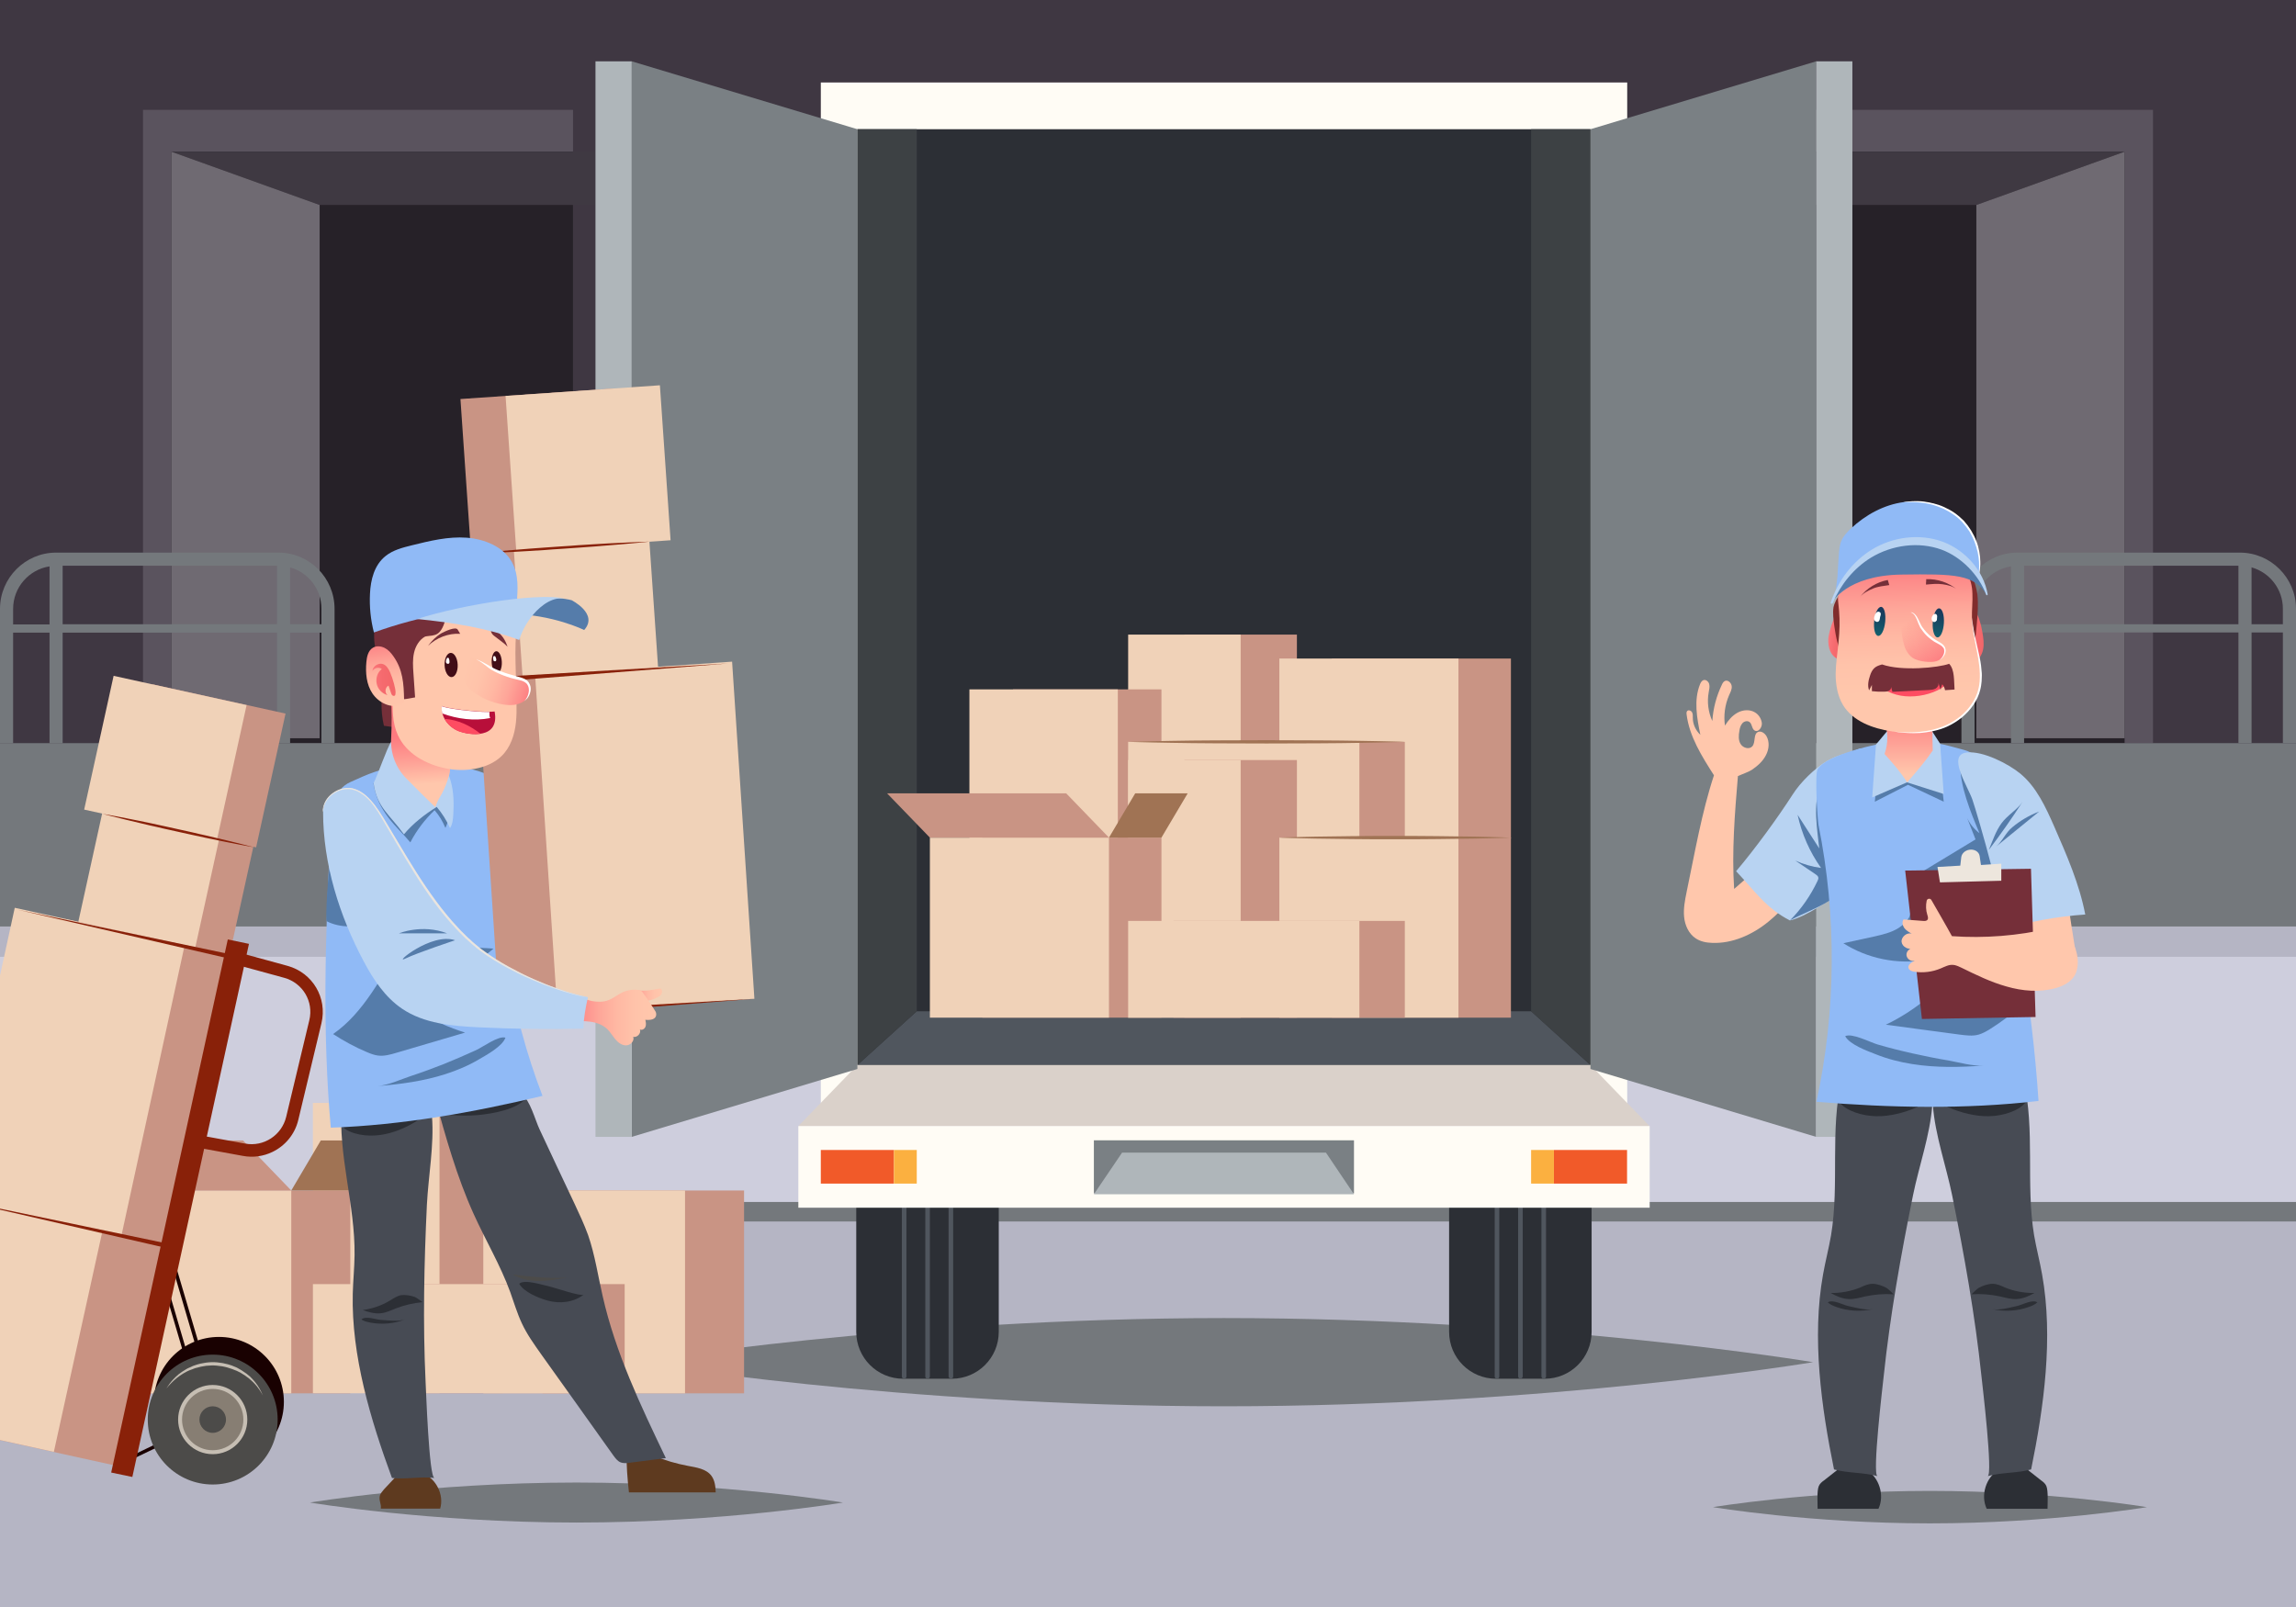 <?xml version="1.0" encoding="utf-8"?>
<!-- Generator: Adobe Illustrator 19.0.0, SVG Export Plug-In . SVG Version: 6.00 Build 0)  -->
<svg version="1.1" id="Layer_1" xmlns="http://www.w3.org/2000/svg" xmlns:xlink="http://www.w3.org/1999/xlink" x="0px" y="0px"
	 width="1400px" height="980px" viewBox="0 0 1400 980" style="enable-background:new 0 0 1400 980;" xml:space="preserve">
<style type="text/css">
	.st0{clip-path:url(#XMLID_397_);}
	.st1{fill:#3F3742;}
	.st2{fill:#5A535E;}
	.st3{fill:#262128;}
	.st4{fill:#3F3942;}
	.st5{fill:#6F6A72;}
	.st6{fill:#74787C;}
	.st7{fill:#B5B5C4;}
	.st8{fill:#CECEDD;}
	.st9{fill:#FFFCF5;}
	.st10{fill:#2C2F35;}
	.st11{fill:#50565E;}
	.st12{fill:#3D4144;}
	.st13{fill:#DAD1CA;}
	.st14{fill:#F15A29;}
	.st15{fill:#FBB040;}
	.st16{fill:#7A8084;}
	.st17{fill:#AFB6BA;}
	.st18{fill:#C99484;}
	.st19{fill:#F0D2B8;}
	.st20{fill:#A07354;}
	.st21{fill:#5E3A1F;}
	.st22{fill:#474B54;}
	.st23{fill:#C6BEB3;}
	.st24{fill:#998B81;}
	.st25{fill:#90BAF6;}
	.st26{fill:#557CAA;}
	.st27{fill:#4C4B49;}
	.st28{fill:#892109;}
	.st29{fill:url(#XMLID_401_);}
	.st30{fill:url(#XMLID_425_);}
	.st31{fill:#B8D3F2;}
	.st32{fill:#EAE5DF;}
	.st33{fill:#752F39;}
	.st34{fill:url(#XMLID_428_);}
	.st35{fill:#FFC7AC;}
	.st36{fill:url(#XMLID_439_);}
	.st37{fill:#420D17;}
	.st38{fill:url(#XMLID_443_);}
	.st39{fill:url(#XMLID_444_);}
	.st40{fill:#FFFFFF;}
	.st41{fill:#B80F3A;}
	.st42{fill:#FE4C62;}
	.st43{fill:#190101;}
	.st44{fill:#877E73;}
	.st45{fill:#EDE6DD;}
	.st46{fill:url(#XMLID_445_);}
	.st47{fill:url(#XMLID_447_);}
	.st48{fill:url(#XMLID_448_);}
	.st49{fill:#802C2C;}
	.st50{fill:url(#XMLID_449_);}
	.st51{fill:url(#XMLID_450_);}
	.st52{fill:url(#XMLID_452_);}
	.st53{fill:url(#XMLID_453_);}
</style>
<g id="XMLID_393_">
	<defs>
		<rect id="XMLID_392_" width="1400" height="980"/>
	</defs>
	<clipPath id="XMLID_397_">
		<use xlink:href="#XMLID_392_"  style="overflow:visible;"/>
	</clipPath>
	<g id="XMLID_377_" class="st0">
		<rect id="XMLID_996_" y="0" class="st1" width="1400" height="980"/>
		<g id="XMLID_223_">
			<g id="XMLID_378_">
				<rect id="XMLID_188_" x="87.2" y="67" class="st2" width="262.2" height="386.2"/>
				<rect id="XMLID_372_" x="104.5" y="92.5" class="st3" width="244.9" height="360.8"/>
				<polygon id="XMLID_374_" class="st4" points="104.5,92.5 194.9,125 371.4,125 371.4,92.5 				"/>
				<polygon id="XMLID_376_" class="st5" points="194.9,125 194.9,450.2 104.5,450.2 104.5,92.5 				"/>
			</g>
			<g id="XMLID_266_">
				<rect id="XMLID_388_" x="1050.6" y="67" class="st2" width="262.2" height="386.2"/>
				<rect id="XMLID_386_" x="1050.6" y="92.5" class="st3" width="244.9" height="360.8"/>
				<polygon id="XMLID_385_" class="st4" points="1295.5,92.5 1205.1,125 1028.6,125 1028.6,92.5 				"/>
				<polygon id="XMLID_375_" class="st5" points="1205.1,125 1205.1,450.2 1295.5,450.2 1295.5,92.5 				"/>
			</g>
		</g>
		<path id="XMLID_381_" class="st6" d="M169.8,337H34.2C15.4,337,0,352.4,0,371.3v82h8v-67.5h22.2v67.5h8v-67.5h130.7v67.5h8v-67.5
			H196v67.5h8v-82C204,352.4,188.7,337,169.8,337z M8,380.8v-9.5c0-13.1,9.7-24,22.2-25.9v35.4H8z M38.2,380.8V345h130.7v35.7H38.2z
			 M176.9,380.8V346c11,3.1,19.1,13.2,19.1,25.2v9.5H176.9z"/>
		<path id="XMLID_191_" class="st6" d="M1365.8,337h-135.6c-18.9,0-34.2,15.4-34.2,34.2v82h8v-67.5h22.2v67.5h8v-67.5h130.7v67.5h8
			v-67.5h19.1v67.5h8v-82C1400,352.4,1384.6,337,1365.8,337z M1204,380.8v-9.5c0-13.1,9.7-24,22.2-25.9v35.4H1204z M1234.2,380.8
			V345h130.7v35.7H1234.2z M1372.9,380.8V346c11,3.1,19.1,13.2,19.1,25.2v9.5H1372.9z"/>
		<rect id="XMLID_49_" y="453.2" class="st6" width="1400" height="526.8"/>
		<g id="XMLID_736_">
			<rect id="XMLID_749_" y="565" class="st7" width="1400" height="408.2"/>
			<rect id="XMLID_746_" y="583.5" class="st8" width="1400" height="408.2"/>
			<rect id="XMLID_743_" y="733" class="st6" width="1400" height="244.5"/>
			<rect id="XMLID_740_" y="744.9" class="st7" width="1400" height="271.6"/>
		</g>
		<path id="XMLID_391_" class="st6" d="M387.1,830.7c0,0,160.8-26.9,359.2-26.9s359.2,26.9,359.2,26.9s-160.8,26.9-359.2,26.9
			S387.1,830.7,387.1,830.7z"/>
		<g id="XMLID_30_">
			<g id="XMLID_25_">
				<g id="XMLID_12_">
					<rect id="XMLID_45_" x="500.5" y="50.3" class="st9" width="491.7" height="627.7"/>
					<rect id="XMLID_44_" x="522.8" y="78.8" class="st10" width="447" height="570.7"/>
					<polygon id="XMLID_713_" class="st11" points="522.8,649.5 559,616.7 933.6,616.7 969.8,649.5 					"/>
					<polygon id="XMLID_717_" class="st12" points="522.8,649.5 559,616.7 559,78.8 522.8,78.8 					"/>
					<polygon id="XMLID_720_" class="st12" points="969.8,649.5 933.6,616.7 933.6,78.8 969.8,78.8 					"/>
				</g>
				<g id="XMLID_709_">
					<g id="XMLID_694_">
						<path id="XMLID_692_" class="st10" d="M580.4,840.8h-29.7c-15.8,0-28.6-12.8-28.6-28.6v-90.4c0-15.8,12.8-28.6,28.6-28.6h29.7
							c15.8,0,28.6,12.8,28.6,28.6v90.4C609,828,596.2,840.8,580.4,840.8z"/>
						<path id="XMLID_693_" class="st11" d="M565.6,840.8L565.6,840.8c-0.8,0-1.4-0.6-1.4-1.4V694.6c0-0.8,0.6-1.4,1.4-1.4l0,0
							c0.8,0,1.4,0.6,1.4,1.4v144.8C567,840.2,566.3,840.8,565.6,840.8z"/>
						<path id="XMLID_695_" class="st11" d="M551.3,840.8L551.3,840.8c-0.8,0-1.4-0.6-1.4-1.4V694.6c0-0.8,0.6-1.4,1.4-1.4l0,0
							c0.8,0,1.4,0.6,1.4,1.4v144.8C552.7,840.2,552.1,840.8,551.3,840.8z"/>
						<path id="XMLID_703_" class="st11" d="M579.8,840.8L579.8,840.8c0.8,0,1.4-0.6,1.4-1.4V694.6c0-0.8-0.6-1.4-1.4-1.4l0,0
							c-0.8,0-1.4,0.6-1.4,1.4v144.8C578.5,840.2,579.1,840.8,579.8,840.8z"/>
					</g>
					<g id="XMLID_712_">
						<path id="XMLID_737_" class="st10" d="M941.9,840.8h-29.7c-15.8,0-28.6-12.8-28.6-28.6v-90.4c0-15.8,12.8-28.6,28.6-28.6h29.7
							c15.8,0,28.6,12.8,28.6,28.6v90.4C970.5,828,957.7,840.8,941.9,840.8z"/>
						<path id="XMLID_726_" class="st11" d="M927.1,840.8L927.1,840.8c-0.8,0-1.4-0.6-1.4-1.4V694.6c0-0.8,0.6-1.4,1.4-1.4l0,0
							c0.8,0,1.4,0.6,1.4,1.4v144.8C928.4,840.2,927.8,840.8,927.1,840.8z"/>
						<path id="XMLID_723_" class="st11" d="M912.8,840.8L912.8,840.8c-0.8,0-1.4-0.6-1.4-1.4V694.6c0-0.8,0.6-1.4,1.4-1.4l0,0
							c0.8,0,1.4,0.6,1.4,1.4v144.8C914.2,840.2,913.6,840.8,912.8,840.8z"/>
						<path id="XMLID_716_" class="st11" d="M941.3,840.8L941.3,840.8c0.8,0,1.4-0.6,1.4-1.4V694.6c0-0.8-0.6-1.4-1.4-1.4l0,0
							c-0.8,0-1.4,0.6-1.4,1.4v144.8C939.9,840.2,940.6,840.8,941.3,840.8z"/>
					</g>
				</g>
				<g id="XMLID_697_">
					<polygon id="XMLID_520_" class="st13" points="522.8,649.5 486.8,686.7 1005.8,686.7 969.8,649.5 					"/>
					<g id="XMLID_696_">
						<rect id="XMLID_518_" x="486.8" y="686.7" class="st9" width="519.1" height="49.8"/>
						<g id="XMLID_529_">
							<rect id="XMLID_527_" x="500.5" y="701.3" class="st14" width="44.6" height="20.5"/>
							<rect id="XMLID_531_" x="545.1" y="701.3" class="st15" width="13.9" height="20.5"/>
						</g>
						<g id="XMLID_641_">
							<rect id="XMLID_656_" x="947.5" y="701.3" class="st14" width="44.6" height="20.5"/>
							<rect id="XMLID_645_" x="933.6" y="701.3" class="st15" width="13.9" height="20.5"/>
						</g>
						<g id="XMLID_690_">
							<rect id="XMLID_532_" x="667" y="695.4" class="st16" width="158.6" height="32.4"/>
							<polygon id="XMLID_682_" class="st17" points="684.2,702.9 808.5,702.9 825.6,728.3 667,728.3 							"/>
						</g>
					</g>
				</g>
				<g id="XMLID_3_">
					<g id="XMLID_180_">
						<rect id="XMLID_780_" x="812.1" y="401.6" class="st18" width="109.2" height="109.8"/>
						<rect id="XMLID_777_" x="722.2" y="387" class="st18" width="68.6" height="124.4"/>
						<rect id="XMLID_774_" x="687.9" y="387" class="st19" width="68.6" height="124.4"/>
						<rect id="XMLID_769_" x="780.1" y="401.6" class="st19" width="109.2" height="109.8"/>
						<rect id="XMLID_765_" x="617.7" y="420.4" class="st18" width="90.5" height="91"/>
						<rect id="XMLID_761_" x="591.1" y="420.4" class="st19" width="90.5" height="91"/>
						<rect id="XMLID_758_" x="715.6" y="452.4" class="st18" width="141" height="59"/>
						<rect id="XMLID_187_" x="687.9" y="452.4" class="st19" width="141" height="59"/>
					</g>
					<g id="XMLID_331_">
						<rect id="XMLID_203_" x="812.1" y="510.8" class="st18" width="109.2" height="109.8"/>
						<rect id="XMLID_189_" x="722.2" y="463.5" class="st18" width="68.6" height="157.1"/>
						<rect id="XMLID_185_" x="687.9" y="463.5" class="st19" width="68.6" height="157.1"/>
						<rect id="XMLID_182_" x="780.1" y="510.8" class="st19" width="109.2" height="109.8"/>
						<rect id="XMLID_179_" x="599" y="510.8" class="st18" width="109.2" height="109.8"/>
						<rect id="XMLID_176_" x="567" y="510.8" class="st19" width="109.2" height="109.8"/>
						<rect id="XMLID_173_" x="715.6" y="561.6" class="st18" width="141" height="59"/>
						<rect id="XMLID_170_" x="687.9" y="561.6" class="st19" width="141" height="59"/>
						<polygon id="XMLID_167_" class="st18" points="540.9,483.8 650.1,483.8 676.2,510.8 567,510.8 						"/>
						<polygon id="XMLID_328_" class="st20" points="724.2,483.8 692.2,483.8 676.2,510.8 708.2,510.8 						"/>
					</g>
					<path id="XMLID_181_" class="st20" d="M921.3,510.8c0,0-2.2,0.1-6.1,0.2c-3.9,0.1-9.4,0.3-16,0.4c-6.6,0.1-14.3,0.2-22.6,0.3
						c-4.1,0-8.4,0.1-12.8,0.1c-4.3,0-8.8,0-13.2,0c-4.4,0-8.8,0-13.2,0c-4.3,0-8.6-0.1-12.8-0.1c-8.3-0.1-16-0.2-22.6-0.3
						c-6.6-0.1-12.1-0.3-16-0.4c-3.9-0.1-6.1-0.2-6.1-0.2s2.2-0.1,6.1-0.2c3.9-0.1,9.4-0.3,16-0.4c6.6-0.1,14.3-0.2,22.6-0.3
						c4.1,0,8.4-0.1,12.8-0.1c4.3,0,8.8,0,13.2,0c4.4,0,8.8,0,13.2,0c4.3,0,8.6,0.1,12.8,0.1c8.3,0.1,16,0.2,22.6,0.3
						c6.6,0.1,12.1,0.3,16,0.4C919.1,510.8,921.3,510.8,921.3,510.8z"/>
					<path id="XMLID_183_" class="st20" d="M856.6,452.4c0,0-2.6,0.1-7.2,0.2c-4.6,0.1-11.2,0.3-19.1,0.4c-7.9,0.1-17.1,0.3-27,0.3
						c-9.9,0-20.4,0.1-31,0.1c-10.5,0-21.1-0.1-31-0.1c-9.9,0-19.1-0.2-27-0.3c-7.9-0.1-14.5-0.3-19.1-0.4c-4.6-0.1-7.2-0.2-7.2-0.2
						s2.6-0.1,7.2-0.2c4.6-0.1,11.2-0.3,19.1-0.4c7.9-0.1,17.1-0.3,27-0.3c9.9,0,20.4-0.1,31-0.1c10.5,0,21.1,0.1,31,0.1
						c9.9,0,19.1,0.2,27,0.3c7.9,0.1,14.5,0.3,19.1,0.4C854,452.3,856.6,452.4,856.6,452.4z"/>
				</g>
			</g>
			<g id="XMLID_29_">
				<polygon id="XMLID_26_" class="st16" points="1107.4,693.3 969.8,651.9 969.8,78.8 1107.4,37.4 				"/>
				<rect id="XMLID_28_" x="1107.4" y="37.4" class="st17" width="22.1" height="655.9"/>
			</g>
			<g id="XMLID_33_">
				<polygon id="XMLID_43_" class="st16" points="385.2,693.3 522.8,651.9 522.8,78.8 385.2,37.4 				"/>
				<rect id="XMLID_41_" x="363.1" y="37.4" class="st17" width="22.1" height="655.9"/>
			</g>
		</g>
		<path id="XMLID_20_" class="st6" d="M1044.5,919.1c0,0,59.2-9.9,132.3-9.9s132.3,9.9,132.3,9.9s-59.2,9.9-132.3,9.9
			S1044.5,919.1,1044.5,919.1z"/>
		<path id="XMLID_384_" class="st6" d="M189,916.3c0,0,72.8-12.2,162.5-12.2s162.5,12.2,162.5,12.2s-72.8,12.2-162.5,12.2
			S189,916.3,189,916.3z"/>
		<g id="XMLID_467_">
			<g id="XMLID_168_">
				<rect id="XMLID_464_" x="330.7" y="726" class="st18" width="123" height="123.7"/>
				<rect id="XMLID_461_" x="229.5" y="672.6" class="st18" width="77.2" height="177"/>
				<rect id="XMLID_458_" x="190.8" y="672.6" class="st19" width="77.2" height="177"/>
				<rect id="XMLID_454_" x="294.7" y="726" class="st19" width="123" height="123.7"/>
				<rect id="XMLID_422_" x="90.6" y="726" class="st18" width="123" height="123.7"/>
				<rect id="XMLID_418_" x="54.6" y="726" class="st19" width="123" height="123.7"/>
				<rect id="XMLID_407_" x="222" y="783.1" class="st18" width="158.9" height="66.5"/>
				<rect id="XMLID_175_" x="190.8" y="783.1" class="st19" width="158.9" height="66.5"/>
				<polygon id="XMLID_171_" class="st18" points="25.2,695.5 148.2,695.5 177.6,726 54.6,726 				"/>
				<polygon id="XMLID_169_" class="st20" points="231.7,695.5 195.6,695.5 177.6,726 213.7,726 				"/>
			</g>
			<g id="XMLID_48_">
				<path id="XMLID_571_" class="st21" d="M399,887.9c6.5,2.7,13.4,4.7,20.3,6c5.3,1,11.3,1.8,14.5,6.1c2.1,2.8,2.5,6.6,2.6,10.1
					h-52.9c-0.9-7.8-1.6-17.2-1.5-25.1c0-0.4,0-0.8,0.2-1.2c0.3-0.5,1-0.7,1.6-0.8C389.3,882.2,393.9,885.7,399,887.9z"/>
				<path id="XMLID_320_" class="st21" d="M257.7,898.4c8.2,3.2,13.2,13.2,10.7,21.6h-36.2c0.4-3-1.3-4.9-0.6-7.8
					c0.4-1.5,1.5-2.7,2.5-3.9c3.4-3.6,6.8-7.3,10.2-10.9c1.1-1.2,2.2-2.4,3.7-2.9C251.6,893.5,254.3,897.1,257.7,898.4z"/>
				<path id="XMLID_559_" class="st22" d="M350.2,733.8c3,6.4,6,12.8,8.4,19.4c4.2,12.1,6,24.8,8.9,37.3
					c7.8,34.5,23.2,66.8,38.5,98.7c-7.3,0.9-14.5,1.9-21.8,2.8c-2,0.3-4.1,0.5-6-0.3c-1.8-0.8-3-2.5-4.2-4.1
					c-14.7-20.6-29.3-41.2-44-61.7c-4.3-6.1-8.7-12.2-11.8-18.9c-2.9-6.2-4.8-12.7-7.1-19.1c-6-16.4-15-31.5-22.2-47.4
					c-10.4-22.9-17.2-47.4-23.9-71.7c10.5-3,21.6-3.9,32.5-2.6c3.5,0.4,7,1.1,10.6,1.4c2.5,0.2,8.2-0.9,10.2,0.1
					c4.6,2.4,8.3,16,10.6,20.8C335.9,703.6,343.1,718.7,350.2,733.8z"/>
				<path id="XMLID_315_" class="st22" d="M264.9,901.3c-8.1-1-17.8,1-25.9,0C226,866,214.2,826.6,215.1,789
					c0.2-7.9,1-15.7,1.1-23.6c0.4-30.7-10.2-61-7.8-91.6c0.1-0.9,0.2-1.8,0.6-2.6c0.6-1.1,1.9-1.7,3.1-2.2c5.2-1.8,11-1.4,16.5-0.9
					c9.8,1,33.8-0.1,34.8,12.7c1.4,17.3-2.2,36.4-3.1,53.9c-1.7,35.9-2.5,71.9-0.8,107.8C259.8,848,261.6,900.9,264.9,901.3z"/>
				<path id="XMLID_309_" class="st10" d="M240.8,690c-7.9,2.7-16.6,3.5-24.6,1.1c-4.1-1.2-8.2-3.5-9.7-7.5c0.5,1.4,49.3-7.5,54.9-6
					C256.1,683.2,248.1,687.5,240.8,690z"/>
				<path id="XMLID_733_" class="st10" d="M291.5,680c-11.1,1-22.3-0.3-33.2-2.4c8.7,1.7,22.5-2.8,31.4-4.1
					c10.1-1.4,21.6-4.9,31.7-4.5C316,676.6,300.1,679.2,291.5,680z"/>
				<path id="XMLID_302_" class="st23" d="M273.1,465.4c8,2.1,15.8,4.6,23.5,7.7c7.9,3.1,14.9,8.1,20.5,14.4
					c10.4,11.8,26.5,28,39.7,39.5c-9,13-21.3,22.7-34.1,31.9c-8.6-0.3-16.7-2.1-23.8-7c-5.5-12-11.4-23.4-14.2-36.3
					C281.1,499.1,282.4,479.6,273.1,465.4z"/>
				<path id="XMLID_299_" class="st24" d="M306.5,521.3c3.2-7.2,6.4-14.3,9.6-21.5c-0.7,11.4-3.7,22.7-8.8,33
					c5.1-1.5,9.9-3.7,14.3-6.6c-3.5,3.3-7,6.5-10.6,9.8c-0.6,0.5-1.2,1.2-1.3,2c-0.1,0.7,0.3,1.3,0.7,1.9
					c5.3,7.9,11.9,14.9,19.6,20.5c-9.1-3.1-18-6.8-26.5-11.1c-0.9-0.4-1.8-0.9-2.4-1.8c-0.6-0.8-0.7-1.9-0.8-3
					c-1.7-18.5-5.1-40-0.1-58.2C306.3,492.8,306,512.7,306.5,521.3z"/>
				<path id="XMLID_296_" class="st25" d="M304.7,507.4c-2.5,54.6,6.5,109.8,26.1,160.9c-42.1,10.1-85.9,17.9-129.1,19.4
					c-5.1-57.8-3.4-115-0.5-173c0.4-8.6,0.9-17.4,2.7-25.8c1.1-5.3,4.8-9.8,9.8-12c5-2.2,10-4.6,14.9-6.2c7.9-2.6,16-5.3,24.3-5.2
					c10.3,0.1,41,1.7,47.6,9.5C302.4,477.6,304.9,504.1,304.7,507.4z"/>
				<path id="XMLID_558_" class="st26" d="M271.6,504.9c-1.6-3.9-3.8-7.6-6.6-10.8c-6,5.7-11,12.3-14.8,19.6
					c-8.3-9.9-19.8-18.2-22.5-36.1c8.4-1.5,16.6,4.5,24.5,7.7c2.1,0.9,4.1,1.9,6.3,2c3,0.2,5.9-1.2,8.8-1.6
					C278.6,484.3,274.2,499.2,271.6,504.9z"/>
				<path id="XMLID_291_" class="st26" d="M211.9,526.8c2.7-2.7,4.7-6.2,5.8-9.9c-1,4.4-2,8.8-3,13.2c13.3,5.5,26.6,11,40,16.5
					c-8,7.5-17.7,13.2-28.1,16.5c-8.5,2.7-19.5,2.8-27.4-1.3c-0.8-0.4,0.5-30.2,3.1-42.9c1.3-6.3,3-12.5,5.4-18.5
					c1.7-4.2,4.9-14.1,9.2-15.8C219.3,497.4,215.1,514.3,211.9,526.8z"/>
				<path id="XMLID_288_" class="st26" d="M267.4,574.6c4.8,2.1,10.2,2.4,15.4,2.8c6,0.4,12.1,0.7,18.1,1.1
					c-12.6,11.1-29.5,17.4-46.3,17.1c-1.2,5.3-1.8,10.7-2,16.1c0,0.9,0,1.9,0.3,2.8c0.5,1.2,1.7,1.9,2.8,2.6
					c8.7,5.3,18.1,9.6,27.9,12.6c-13.9,4.1-27.9,8.2-41.8,12.3c-3.7,1.1-7.5,2.2-11.4,1.7c-2.3-0.3-4.6-1.2-6.7-2.1
					c-7.2-3-14.1-6.8-20.6-11c19-13.2,29.5-35.2,41.9-54.8c1.7-2.7,7.9-13.1,11.9-12.3c1.6,0.3,2.6,4.5,3.7,5.9
					C262.3,571.7,264.8,573.5,267.4,574.6z"/>
				<path id="XMLID_285_" class="st26" d="M230.3,662.3c14-1.1,28-3,41.4-7.3c7.1-2.3,14-5.2,20.4-9c4.8-2.8,14.2-7.9,16.1-13.2
					c-4.2-1.4-13.9,5.8-17.9,7.6c-6.5,3-13.1,5.8-19.7,8.5c-6.6,2.6-13.4,5.1-20.1,7.3C244.2,658.3,236.8,661.8,230.3,662.3z"/>
				<path id="XMLID_764_" class="st27" d="M345.7,779.1c-5.6,1-11.3,2.1-17,2.1c-5.5,0-11.3-1-16-4
					C323.6,778.6,334.5,779.8,345.7,779.1z"/>
				<path id="XMLID_767_" class="st10" d="M355.9,789.5c-6.1,4.8-14.6,5.7-22.1,3.6c-5.4-1.5-14.4-5.2-17.2-10.2
					c3.1-3.1,15.1,1,19.1,1.8C338.4,785.3,354.3,790.8,355.9,789.5z"/>
				<path id="XMLID_206_" class="st10" d="M244.8,789.8c-2.6,0.4-4.7,1.9-7,3.3c-5.1,3.1-10.8,5-16.6,5.8c3.5,1.3,7.1,2.3,10.8,2
					c3.3-0.3,6.4-1.8,9.4-3c5.2-2,10.7-3.3,16.2-3.8c0.2,0-3.9-2.9-4.5-3.1C250.8,790.1,247.3,789.5,244.8,789.8z"/>
				<path id="XMLID_204_" class="st10" d="M247.3,804.5c-6.7,2.7-14.2,3.4-21.3,2.1c-1.9-0.4-4.1-0.8-5.6-2
					c2.7-2.3,8.7,0.1,11.9,0.3C236.6,805.2,243.3,806.1,247.3,804.5z"/>
				<g id="XMLID_580_">
					<g id="XMLID_714_">
						
							<rect id="XMLID_718_" x="291.6" y="331.7" transform="matrix(0.998 -6.879996e-002 6.879996e-002 0.998 -24.895 23.795)" class="st18" width="82.8" height="83.3"/>
						
							<rect id="XMLID_715_" x="315.8" y="330" transform="matrix(0.998 -6.879996e-002 6.879996e-002 0.998 -24.723 25.458)" class="st19" width="82.8" height="83.3"/>
					</g>
					<g id="XMLID_707_">
						
							<rect id="XMLID_711_" x="283.8" y="239.9" transform="matrix(0.998 -6.879996e-002 6.879996e-002 0.998 -18.979 23.445)" class="st18" width="94.3" height="94.7"/>
						
							<rect id="XMLID_708_" x="311.3" y="238" transform="matrix(0.998 -6.879996e-002 6.879996e-002 0.998 -18.783 25.337)" class="st19" width="94.3" height="94.7"/>
					</g>
					<g id="XMLID_700_">
						<polygon id="XMLID_704_" class="st18" points="424.8,611.5 304.7,619.8 291.1,414.3 411.2,406 						"/>
						<polygon id="XMLID_701_" class="st19" points="460,609.1 339.9,617.3 326.3,411.8 446.4,403.5 						"/>
					</g>
					<polygon id="XMLID_699_" class="st28" points="460,609.1 307.7,621.1 307.5,618 					"/>
					<polygon id="XMLID_698_" class="st28" points="444.1,404.6 291.8,416.6 291.6,413.5 					"/>
					<path id="XMLID_586_" class="st28" d="M395.9,330.3c0,0-1.7,0.2-4.6,0.5c-2.9,0.3-7.1,0.7-12.1,1.1c-5,0.4-10.8,0.9-17.1,1.4
						c-3.1,0.2-6.4,0.5-9.6,0.7c-3.3,0.2-6.6,0.5-10,0.7c-3.3,0.2-6.7,0.4-10,0.7c-3.3,0.2-6.5,0.4-9.7,0.6
						c-6.3,0.4-12.1,0.7-17.1,0.9c-5,0.3-9.2,0.4-12.1,0.5c-2.9,0.1-4.6,0.2-4.6,0.2s1.7-0.2,4.6-0.5c2.9-0.3,7.1-0.7,12.1-1.1
						c5-0.4,10.8-0.9,17.1-1.4c3.1-0.2,6.4-0.5,9.6-0.7c3.3-0.2,6.6-0.5,10-0.7c3.3-0.2,6.7-0.4,10-0.7c3.3-0.2,6.5-0.4,9.7-0.6
						c6.3-0.4,12.1-0.7,17.1-0.9c5-0.3,9.2-0.4,12.1-0.5C394.2,330.3,395.9,330.3,395.9,330.3z"/>
				</g>
				<g id="XMLID_217_">
					
						<linearGradient id="XMLID_401_" gradientUnits="userSpaceOnUse" x1="-1179.147" y1="606.78" x2="-1159.748" y2="606.78" gradientTransform="matrix(1 0 0 1 1563.573 0)">
						<stop  offset="0" style="stop-color:#FD7A7F"/>
						<stop  offset="0.116" style="stop-color:#FD8C8A"/>
						<stop  offset="0.322" style="stop-color:#FEA699"/>
						<stop  offset="0.535" style="stop-color:#FFB8A3"/>
						<stop  offset="0.756" style="stop-color:#FFC3AA"/>
						<stop  offset="1" style="stop-color:#FFC7AC"/>
					</linearGradient>
					<path id="XMLID_216_" class="st29" d="M398,603.6c1.3-0.2,2.7-0.5,4-0.7c0.3,0,0.7-0.1,1,0.1c0.2,0.1,0.4,0.3,0.5,0.6
						c0.4,0.9,0.2,2-0.3,2.8c-0.5,0.8-1.4,1.4-2.2,1.8c-3.5,1.9-7.5,2.6-11.4,2.5c-0.3,0-0.6,0-0.8-0.1c-0.3-0.1-0.5-0.4-0.6-0.6
						c-1.3-1.8-2.5-3.6-3.7-5.5c-0.6-1,5.8-0.4,5.9-0.4C392.9,604.2,395.5,604.1,398,603.6z"/>
					
						<linearGradient id="XMLID_425_" gradientUnits="userSpaceOnUse" x1="-1215.293" y1="620.58" x2="-1163.384" y2="620.58" gradientTransform="matrix(1 0 0 1 1563.573 0)">
						<stop  offset="0" style="stop-color:#FD7A7F"/>
						<stop  offset="0.116" style="stop-color:#FD8C8A"/>
						<stop  offset="0.322" style="stop-color:#FEA699"/>
						<stop  offset="0.535" style="stop-color:#FFB8A3"/>
						<stop  offset="0.756" style="stop-color:#FFC3AA"/>
						<stop  offset="1" style="stop-color:#FFC7AC"/>
					</linearGradient>
					<path id="XMLID_214_" class="st30" d="M370.8,610c3.2-1.1,5.8-3.5,8.9-4.9c3.3-1.5,7.2-1.9,10.8-1.2c1.2,0.3,6.6,8.9,9,12.6
						c0.5,0.7,0.7,1.6,0.6,2.5c-0.3,2.9-3.9,3.2-6.6,2.9c0.3,1.4,0.6,2.9,0.1,4.2c-0.5,1.3-2.1,2.4-3.4,1.7c0.9,2.3-1.7,5.1-4.1,4.5
						c0.9,2.4-1.6,5.1-4.2,5.2s-4.9-1.6-6.6-3.6c-1.7-2-3-4.3-4.8-6.1c-5.5-5.5-14.4-5.4-22.2-4.8c-0.4,0,2.7-12.7,5.9-13.8
						c1.8-0.6,5,1,6.8,1.3C364.3,611,367.6,611.2,370.8,610z"/>
					<path id="XMLID_64_" class="st31" d="M355.8,627.3c-21.2,0.5-42.5,0.2-63.7-0.8c-16.3-0.8-33.5-2.2-47-11.4
						c-10.3-7-17.4-17.7-23.2-28.6c-15-28.1-24.9-59.6-24.9-91.5c0-10,11.3-16.5,19.3-13.8s13,10.5,17.4,17.7
						c16.1,26.9,31.1,55.3,54.6,76.1c16.8,14.9,48.2,28.6,70.2,33.1C357.2,613.8,355.7,621.7,355.8,627.3z"/>
					<path id="XMLID_24_" class="st32" d="M196.8,495.1c0,0,0-0.2,0-0.6c0-0.4,0-1.1,0.2-1.9c0.3-1.6,1-4,3.1-6.4
						c1-1.2,2.3-2.3,3.9-3.3c1.6-1,3.5-1.8,5.6-2.2c2.1-0.4,4.6-0.4,6.9,0.5c0.6,0.2,1.1,0.4,1.7,0.7c0.3,0.1,0.6,0.3,0.9,0.4
						c0.3,0.2,0.6,0.3,0.8,0.5c1.1,0.6,2.2,1.4,3.2,2.3c4.1,3.5,7.4,8.3,10.6,13.5c3.1,5.2,6.4,10.6,9.8,16.3
						c6.7,11.3,14,23.3,22.4,34.6c4.1,5.6,8.6,11.1,13.3,16.1c1.1,1.3,2.4,2.5,3.6,3.7c0.6,0.6,1.2,1.2,1.8,1.8
						c0.6,0.6,1.2,1.2,1.9,1.7c0.6,0.6,1.2,1.1,1.8,1.7c0.6,0.5,1.3,1.1,1.9,1.6c0.6,0.5,1.3,1.1,1.9,1.6c0.7,0.5,1.3,1,2,1.5
						c5.2,3.9,10.6,7.3,15.9,10.2c5.3,2.9,10.4,5.5,15.2,7.6c4.8,2.1,9.3,4,13.3,5.4c4,1.5,7.6,2.6,10.5,3.5c3,0.9,5.3,1.5,6.9,1.9
						c1.6,0.4,2.5,0.6,2.5,0.6s-0.9-0.2-2.5-0.5c-1.6-0.3-4-0.9-6.9-1.7c-3-0.8-6.6-1.9-10.6-3.3c-4.1-1.4-8.6-3.1-13.5-5.2
						c-4.9-2.1-10-4.5-15.4-7.4c-5.3-2.9-10.8-6.1-16.2-10.1c-0.7-0.5-1.3-1-2-1.5c-0.7-0.5-1.3-1.1-1.9-1.6c-0.6-0.5-1.3-1-1.9-1.6
						c-0.6-0.6-1.2-1.1-1.9-1.7c-0.6-0.6-1.3-1.2-1.9-1.7c-0.6-0.6-1.2-1.2-1.8-1.8c-1.2-1.2-2.5-2.4-3.6-3.7
						c-4.8-5.1-9.3-10.5-13.5-16.2c-8.4-11.4-15.6-23.5-22.3-34.8c-3.3-5.7-6.5-11.2-9.6-16.4c-3-5.2-6.2-10-10.1-13.4
						c-1-0.8-2-1.6-3.1-2.2c-0.3-0.2-0.5-0.3-0.8-0.5c-0.3-0.1-0.5-0.3-0.8-0.4c-0.5-0.3-1.1-0.5-1.7-0.7c-2.2-0.9-4.5-0.9-6.5-0.6
						c-2.1,0.3-3.9,1.1-5.5,2c-1.6,0.9-2.9,2-3.9,3.2c-2,2.3-2.9,4.6-3.2,6.2c-0.2,0.8-0.2,1.4-0.3,1.9
						C196.8,494.9,196.8,495.1,196.8,495.1z"/>
					<path id="XMLID_22_" class="st26" d="M277.5,573.4c0,0-22.8,7.5-30.4,11.2S263.1,568.4,277.5,573.4z"/>
					<path id="XMLID_19_" class="st26" d="M272.7,569.2h-29.5C243.2,569.2,257.3,563.3,272.7,569.2z"/>
				</g>
				<g id="XMLID_229_">
					<path id="XMLID_278_" class="st31" d="M263.4,462.9c-0.2-1-0.3-2.1-0.5-3.1c6,3.5,10,9.7,11.9,16.4c1.9,6.7,2,13.7,1.6,20.6
						c-0.2,2.8-0.4,5.8-2,8.2c-2.1-4.7-4.8-9-8.1-12.9c-7.3,4.5-14.5,10.1-20,16.7c-8.7-12.2-16.5-16.3-18.5-31.2
						c2.5-4.8,7.9-21,10.9-25.6c0.3-0.4,0.6-0.9,1-1.1c0.6-0.3,1.2-0.1,1.8,0.1c5.1,1.4,10,3.3,14.7,5.7
						C258.5,457.9,261.9,460.8,263.4,462.9z"/>
					<path id="XMLID_275_" class="st33" d="M234.7,413.9c-2.5,9.3-2.8,19.3-0.6,28.7c3.2,0.5,7.1,1,10.2,1.5
						C245,433.3,241.8,422.2,234.7,413.9z"/>
					
						<linearGradient id="XMLID_428_" gradientUnits="userSpaceOnUse" x1="-7422.084" y1="1007.249" x2="-7422.587" y2="1036.963" gradientTransform="matrix(-0.999 4.006463e-002 4.006463e-002 0.999 -7200.757 -260.247)">
						<stop  offset="0" style="stop-color:#FD7A7F"/>
						<stop  offset="0.508" style="stop-color:#FE9F95"/>
						<stop  offset="1" style="stop-color:#FFC7AC"/>
					</linearGradient>
					<path id="XMLID_274_" class="st34" d="M272.4,463.3c3.3,5.2,1.8,8.6,0.5,12.5c-1.2,3.7-2.8,7.2-4.8,10.5
						c-1.1,1.8-1.9,3.7-2.7,5.9c-2.9-2.7-10.9-10.6-17.7-17.5c-6.4-6.5-9.7-15.3-9.2-24.4c0.4-8.4,0.5-16.7-0.2-25.3
						C250.4,436.2,263.1,449.6,272.4,463.3z"/>
					<path id="XMLID_271_" class="st35" d="M239.5,424.5c-0.2,8.1-0.3,16.4,3.1,23.8c5.1,11.3,17.1,17.8,29.2,20.3
						c5.9,1.2,12,1.3,17.9,0.2c5.9-1.1,11.8-3.5,16.1-7.7c5.5-5.3,8-13,8.8-20.6s0.1-15.2,0.1-22.8c0-7.6-1.7-32,1.7-38.8
						c-14.2-7.4-31.5-10.5-47.5-9.6c-8.1,0.5-20-1.5-27.6,1.3c-5.2,1.9-6.9,16.8-4.5,25.6c0.6,2.3,0.2,5.1,0.2,7.6
						C236.9,410.6,239.6,417.6,239.5,424.5z"/>
					<path id="XMLID_268_" class="st33" d="M228.7,394.4c-0.3-0.9-1.4-10.1,0.5-13.3c12.2-7.7,30.1-12.8,44.5-12.7
						c-0.5,4.4-1.6,8.7-3.2,12.8c-0.8,2-1.9,4.1-3.8,5.3c-1.9,1.2-4.3,1.2-6.5,1.5c-0.3,0.1-0.7,0.1-1,0.2c-3.5,1.9-5.8,5.8-6.7,9.7
						c-1,4.2-0.7,8.5-0.4,12.8c0.3,4.9,0.7,9.7,1,14.6c-3.6,0.7-6.9,1.3-10.6,1.4C241.8,415.5,228.3,394.7,228.7,394.4z"/>
					<path id="XMLID_264_" class="st33" d="M261,393.9c5.1-5,12.4-7.8,19.6-7.4c-0.5-0.8-1-1.7-1.5-2.5c-1.2-2.2-8.1,1.2-9.8,2.1
						C266,388,263.2,390.8,261,393.9z"/>
					<path id="XMLID_261_" class="st33" d="M309.5,394.4c-1.1-3.3-2.9-6.5-5.6-8.7c-0.7-0.6-1.5-1.1-2.2-1.7c-1-0.8-1.8-1.8-2.6-2.8
						c0.5,0.6,0,3.3,0.4,4.2c0.5,1.4,1.3,2,2.5,2.9C304.6,390.4,307.2,392,309.5,394.4z"/>
					<path id="XMLID_257_" class="st26" d="M348.5,366c0,0,16.6,8.3,7.7,18.2c0,0-19.3-9.6-45-9.8
						C311.2,374.5,327.9,360.9,348.5,366z"/>
					<path id="XMLID_252_" class="st25" d="M228,385.7c-2-7.7-2.8-15.7-2.4-23.7c0.4-8.4,2.6-17.5,9.6-23c4.5-3.6,10.4-5.1,16.1-6.5
						c10.9-2.7,22-5.4,33.2-4.6c11.1,0.8,22.5,5.6,27.6,14.8c4.3,7.7,3.7,16.9,2.9,25.6C284.7,370.9,256.5,375.4,228,385.7z"/>
					<path id="XMLID_248_" class="st31" d="M254.3,377.5c20.6,2,43,5.5,62.3,12.8c2-6.6,5.7-12.7,10.5-17.7c2.8-2.8,6-5.3,9.7-6.7
						c3.7-1.4,8-1.5,11.6,0.1C333.5,360.1,281.7,368.7,254.3,377.5z"/>
					
						<linearGradient id="XMLID_439_" gradientUnits="userSpaceOnUse" x1="-7399.899" y1="948.627" x2="-7404.431" y2="991.939" gradientTransform="matrix(-0.999 4.006463e-002 4.006463e-002 0.999 -7200.757 -260.247)">
						<stop  offset="0" style="stop-color:#FD7A7F"/>
						<stop  offset="0.116" style="stop-color:#FD8C8A"/>
						<stop  offset="0.322" style="stop-color:#FEA699"/>
						<stop  offset="0.535" style="stop-color:#FFB8A3"/>
						<stop  offset="0.756" style="stop-color:#FFC3AA"/>
						<stop  offset="1" style="stop-color:#FFC7AC"/>
					</linearGradient>
					<path id="XMLID_247_" class="st36" d="M239.8,400.1c-1.4-2-3.1-3.9-5.3-5s-5-1.4-7.1-0.1c-2.9,1.7-3.7,5.4-4,8.7
						c-0.6,6.6,0,13.7,3.7,19.2s10.9,9.2,17.2,7c0.7-0.2,1.4-0.6,1.8-1.2c0.3-0.5,0.3-1.2,0.3-1.8
						C246.2,416.9,245.7,408.4,239.8,400.1z"/>
					
						<ellipse id="XMLID_244_" transform="matrix(-0.999 4.006463e-002 -4.006463e-002 -0.999 566.056 799.61)" class="st37" cx="275" cy="405.5" rx="4" ry="7.4"/>
					
						<ellipse id="XMLID_241_" transform="matrix(-0.999 4.006463e-002 -4.006463e-002 -0.999 621.665 794.982)" class="st37" cx="302.9" cy="403.7" rx="3.1" ry="6.7"/>
					
						<linearGradient id="XMLID_443_" gradientUnits="userSpaceOnUse" x1="-7408.66" y1="972.126" x2="-7394.964" y2="972.126" gradientTransform="matrix(-0.999 4.006463e-002 4.006463e-002 0.999 -7200.757 -260.247)">
						<stop  offset="0" style="stop-color:#F3676A"/>
						<stop  offset="0.443" style="stop-color:#F56A6E"/>
						<stop  offset="0.846" style="stop-color:#FA7479"/>
						<stop  offset="1" style="stop-color:#FD7A7F"/>
					</linearGradient>
					<path id="XMLID_240_" class="st38" d="M240.2,416.8c-0.6-2.3-1.4-4.6-2.3-6.7c-0.9-2.1-2.2-4.3-4.3-5.1c-2.8-1-6.3,1.2-6.5,4.2
						c1-2,4-2.6,5.7-1.2c-2.7,2-3.8,5.7-3.1,9c0.7,3.3,3.3,6,6.6,6.9c-1.9-1.4-1.5-4.8,0.6-5.8c0.5,1.5,1,2.9,1.5,4.4
						c0.2,0.6,0.4,1.2,0.9,1.6c0.5,0.4,1.3,0.4,1.6-0.1c0.1-0.2,0.2-0.4,0.2-0.7C241.5,421.3,240.6,418.6,240.2,416.8z"/>
					
						<linearGradient id="XMLID_444_" gradientUnits="userSpaceOnUse" x1="4765.499" y1="-521.173" x2="4808.645" y2="-521.173" gradientTransform="matrix(0.952 0.307 -0.307 0.952 -4413.802 -557.61)">
						<stop  offset="0" style="stop-color:#FFC7AC"/>
						<stop  offset="0.243" style="stop-color:#FFC3AA"/>
						<stop  offset="0.465" style="stop-color:#FFB8A3"/>
						<stop  offset="0.678" style="stop-color:#FEA699"/>
						<stop  offset="0.884" style="stop-color:#FD8C8A"/>
						<stop  offset="1" style="stop-color:#FD7A7F"/>
					</linearGradient>
					<path id="XMLID_239_" class="st39" d="M315.4,413.5c2.1,0.5,4.2,1,5.8,2.5c3.2,3,1.9,8.9-1.7,11.6c-3.6,2.6-8.4,2.7-12.8,2
						c-6.6-1.1-12.9-3.7-18.2-7.7c-1.7-1.3-3.3-2.7-4.4-4.6c-3.1-5.3-2.5-18.8,6.3-15.3c4.1,1.6,7.5,4.9,11.5,6.8
						C306.2,410.9,310.8,412.4,315.4,413.5z"/>
					<path id="XMLID_27_" class="st40" d="M290.4,402.1c0,0,0.2,0.1,0.5,0.2c0.3,0.1,0.8,0.3,1.4,0.5c1.2,0.5,2.9,1.4,4.8,2.5
						c1,0.6,2,1.2,3.1,1.8c1.1,0.6,2.3,1.1,3.5,1.6c1.3,0.5,2.6,1,3.9,1.5c1.4,0.5,2.7,0.9,4.2,1.3c1.4,0.4,2.8,0.8,4.2,1.2
						c1.4,0.4,2.9,0.8,4.2,1.5c0.7,0.4,1.3,0.8,1.8,1.4l0.3,0.4c0.1,0.1,0.2,0.3,0.3,0.5c0.2,0.3,0.4,0.7,0.5,1
						c0.6,1.3,0.6,2.7,0.4,3.9c-0.2,1.2-0.6,2.2-1,3c-0.5,0.8-0.9,1.5-1.4,1.9c-0.2,0.2-0.5,0.4-0.6,0.6c-0.2,0.2-0.4,0.3-0.5,0.4
						c-0.3,0.2-0.4,0.3-0.4,0.3s0.1-0.1,0.4-0.4c0.2-0.2,0.6-0.6,0.9-1.2c0.4-0.5,0.7-1.2,1-2c0.3-0.8,0.5-1.8,0.6-2.8
						c0-1-0.1-2.1-0.6-3.1c-0.1-0.2-0.3-0.5-0.4-0.7c-0.1-0.1-0.1-0.2-0.2-0.3l-0.4-0.4c-0.4-0.4-0.9-0.7-1.4-1
						c-1.1-0.6-2.4-0.9-3.8-1.2c-1.4-0.3-2.9-0.7-4.3-1.1c-1.4-0.4-2.8-0.9-4.2-1.4c-1.4-0.5-2.7-1.1-4-1.7
						c-1.3-0.6-2.5-1.2-3.6-1.9c-1.1-0.7-2.1-1.4-2.9-2.1c-1.8-1.3-3.2-2.5-4.3-3.1C291,402.5,290.4,402.1,290.4,402.1z"/>
					<path id="XMLID_238_" class="st40" d="M274.1,403.8c0-0.8-0.1-1.6-0.4-2.3c-0.2-0.5-0.9-0.5-1.2-0.1c-0.4,0.7-0.6,1.5-0.6,2.2
						c0,0.6,0.5,1.2,1.1,1.2C273.5,405,274.1,404.5,274.1,403.8z"/>
					<path id="XMLID_237_" class="st40" d="M302.6,402.5c0.1-0.6-0.2-1.2-0.4-1.8c-0.1-0.4-0.4-0.7-0.8-0.6c-0.4,0-0.7,0.3-0.7,0.7
						c0,0.7,0,1.4,0.2,2c0.2,0.4,0.6,0.5,1,0.5C302.3,403.2,302.6,402.9,302.6,402.5z"/>
					<path id="XMLID_234_" class="st41" d="M269.5,430.4c-1,6.7,4.1,13.1,10.4,15.5c6.3,2.4,24.9,5.1,21.7-12
						C292.1,434.8,269.3,431.6,269.5,430.4z"/>
					<path id="XMLID_233_" class="st40" d="M269.7,435.1c-0.4-1.5-0.5-3.1-0.2-4.6c-0.2,1.1,18.5,3.8,29,3.7
						c-0.1,1.3-0.2,2.5,0.4,3.7C289.2,439.8,279,438.5,269.7,435.1z"/>
					<path id="XMLID_230_" class="st42" d="M293,447.5c-4.8,0.7-10.3-0.4-13.2-1.5c-3.7-1.4-6.9-4.2-8.8-7.6
						C279.3,438.9,286.7,442.5,293,447.5z"/>
				</g>
			</g>
			<g id="XMLID_100_">
				<g id="XMLID_95_">
					
						<rect id="XMLID_500_" x="-48.5" y="743.4" transform="matrix(-0.977 -0.215 0.215 -0.977 -135.182 1609.991)" class="st18" width="137.1" height="137.9"/>
					
						<rect id="XMLID_491_" x="-87.8" y="734.8" transform="matrix(-0.977 -0.215 0.215 -0.977 -210.935 1584.435)" class="st19" width="137.1" height="137.9"/>
				</g>
				<g id="XMLID_483_">
					
						<rect id="XMLID_502_" x="75.3" y="505.3" transform="matrix(-0.977 -0.215 0.215 -0.977 104.209 1095.326)" class="st18" width="73" height="73.3"/>
					
						<rect id="XMLID_486_" x="54.4" y="500.7" transform="matrix(-0.977 -0.215 0.215 -0.977 63.91 1081.731)" class="st19" width="73" height="73.3"/>
				</g>
				<g id="XMLID_487_">
					
						<rect id="XMLID_519_" x="83.3" y="425.6" transform="matrix(-0.977 -0.215 0.215 -0.977 146.043 950.462)" class="st18" width="83" height="83.5"/>
					
						<rect id="XMLID_492_" x="59.5" y="420.3" transform="matrix(-0.977 -0.215 0.215 -0.977 100.184 934.991)" class="st19" width="83" height="83.5"/>
				</g>
				<g id="XMLID_420_">
					<polygon id="XMLID_484_" class="st18" points="0.8,737.6 104.4,760.4 143,583.1 39.4,560.3 					"/>
					<polygon id="XMLID_446_" class="st19" points="-29.6,730.9 74,753.7 112.6,576.4 9,553.6 					"/>
				</g>
				<polygon id="XMLID_472_" class="st28" points="-29.6,730.9 101.6,761.1 102.2,758.4 				"/>
				<polygon id="XMLID_507_" class="st28" points="10.9,554.8 142,585.1 142.6,582.4 				"/>
				<circle id="XMLID_405_" class="st43" cx="133.5" cy="854.9" r="39.6"/>
				<g id="XMLID_440_">
					<polygon id="XMLID_400_" class="st43" points="117.7,845 127.4,840.3 102.8,757 100.7,757.6 124.7,839.2 119,841.9 
						103.8,790.1 101.7,790.7 					"/>
				</g>
				<g id="XMLID_441_">
					
						<rect id="XMLID_399_" x="77.5" y="884" transform="matrix(-0.902 0.433 -0.433 -0.902 552.727 1644.383)" class="st43" width="23.5" height="2.1"/>
				</g>
				<g id="XMLID_432_">
					<path id="XMLID_434_" class="st28" d="M166.1,702.5c7.7-3.7,13.7-10.7,15.8-19.6L196,624c3.7-15.5-5.4-30.8-20.7-35l-26.3-7.2
						l-2,7.3l26.3,7.2c11.3,3.1,18.1,14.5,15.3,25.9l-14.1,58.9c-2.7,11.2-13.7,18.4-25,16.3l-31.7-5.8l-1.4,7.5l31.7,5.8
						C154.5,706.1,160.7,705.1,166.1,702.5z"/>
				</g>
				<polygon id="XMLID_431_" class="st28" points="67.8,898 80.7,900.7 151.8,575.6 138.9,572.9 				"/>
				<circle id="XMLID_433_" class="st27" cx="129.7" cy="865.7" r="39.6"/>
				<path id="XMLID_438_" class="st23" d="M160.3,851c0,0-0.5-1-1.3-2.8c-0.4-0.9-1.1-1.9-1.8-3.1c-0.4-0.6-0.8-1.1-1.3-1.8
					c-0.5-0.6-1-1.3-1.6-1.9c-0.6-0.6-1.2-1.3-1.8-1.9c-0.7-0.6-1.4-1.2-2.2-1.8c-0.8-0.6-1.6-1.1-2.5-1.7c-0.2-0.1-0.4-0.3-0.6-0.4
					l-0.7-0.4c-0.5-0.3-0.9-0.5-1.4-0.8l-0.7-0.4c-0.2-0.1-0.5-0.2-0.7-0.3c-0.5-0.2-1-0.4-1.5-0.6c-1-0.5-2.1-0.7-3.2-1.1
					c-2.2-0.6-4.4-1-6.7-1.2c-2.3-0.2-4.6-0.1-6.8,0.2c-2.2,0.3-4.4,0.8-6.4,1.5c-1,0.3-2,0.7-2.9,1.2c-0.5,0.2-0.9,0.4-1.4,0.6
					c-0.5,0.2-0.9,0.5-1.3,0.7c-1.7,1-3.2,2-4.6,3.1c-2.6,2.2-4.5,4.4-5.6,5.9c-0.6,0.8-1,1.5-1.3,1.9c-0.3,0.4-0.4,0.7-0.4,0.7
					s0.2-0.2,0.5-0.6c0.3-0.4,0.8-1,1.5-1.7c1.3-1.4,3.3-3.4,6-5.3c1.3-0.9,2.9-1.9,4.5-2.7c0.4-0.2,0.9-0.4,1.3-0.6
					c0.4-0.2,0.9-0.3,1.4-0.5c0.9-0.3,1.8-0.8,2.8-1c1.9-0.6,4-1,6.1-1.3c2.1-0.2,4.3-0.3,6.4-0.1c2.2,0.2,4.3,0.5,6.4,1.1
					c2.1,0.6,4,1.3,5.9,2.1c0.5,0.2,0.9,0.5,1.4,0.7c0.5,0.2,0.9,0.4,1.3,0.7c0.8,0.5,1.7,1,2.4,1.5c0.7,0.6,1.5,1.1,2.2,1.6
					c0.7,0.6,1.3,1.2,1.9,1.7c0.6,0.5,1.1,1.1,1.7,1.7c0.5,0.6,1,1.1,1.4,1.6c0.4,0.5,0.8,1,1.1,1.5c0.3,0.5,0.7,0.9,0.9,1.3
					C159.7,850,160.3,851,160.3,851z"/>
				<circle id="XMLID_435_" class="st23" cx="129.7" cy="865.7" r="21.1"/>
				<circle id="XMLID_436_" class="st44" cx="129.7" cy="865.7" r="18.7"/>
				<circle id="XMLID_437_" class="st27" cx="129.7" cy="865.7" r="8.1"/>
				<path id="XMLID_513_" class="st28" d="M62.5,496.3c0,0,1.4,0.4,3.9,1c2.5,0.6,6.1,1.5,10.4,2.6c4.3,1,9.3,2.2,14.7,3.5
					c2.7,0.6,5.5,1.2,8.3,1.9c2.8,0.6,5.7,1.3,8.6,1.9c2.9,0.6,5.8,1.3,8.6,1.9c2.8,0.6,5.6,1.2,8.3,1.8c5.4,1.1,10.5,2.2,14.8,3
					c4.3,0.9,8,1.5,10.5,2c2.5,0.5,4,0.7,4,0.7s-1.4-0.4-3.9-1c-2.5-0.6-6.1-1.5-10.4-2.6c-4.3-1-9.3-2.2-14.7-3.5
					c-2.7-0.6-5.5-1.2-8.3-1.9c-2.8-0.6-5.7-1.3-8.6-1.9c-2.9-0.6-5.8-1.3-8.6-1.9c-2.8-0.6-5.6-1.2-8.3-1.8
					c-5.4-1.1-10.5-2.2-14.8-3c-4.3-0.9-8-1.5-10.5-2C64,496.6,62.5,496.3,62.5,496.3z"/>
			</g>
		</g>
		<g id="XMLID_1_">
			<path id="XMLID_15_" class="st35" d="M1103.4,533.7c-7.5,10.1-15.2,20.3-24.9,28.2c-9.7,8-22,13.6-34.5,13.1
				c-3.5-0.1-7.2-0.8-10.1-2.8c-4.2-2.8-6.5-7.9-7-13c-0.5-5.1,0.5-10.2,1.5-15.1c4.9-23.4,9.2-48.6,16.7-71.3
				c-7.4-11.6-15-23.6-16.7-37.2c-0.1-0.6-0.1-1.4,0.3-1.9c0.7-1,2.4-0.4,3,0.6c0.6,1.1,0.5,2.3,0.5,3.5c0,3.9,1.8,7.7,4.6,10.3
				c-2.1-10.2-4.1-21.2-0.2-30.8c0.4-1,1-2.1,2-2.5c1.5-0.6,3.2,0.8,3.6,2.4c0.4,1.6,0,3.3-0.3,4.9c-1.1,5.9-0.3,12.2,2.2,17.6
				c0.5-7.7,2.5-15.2,5.8-22.1c0.4-0.9,0.9-1.8,1.8-2.3c1.8-0.9,3.9,1,4.2,3s-0.8,3.9-1.6,5.7c-2.5,5.8-3.4,12.2-2.5,18.5
				c2-3.2,4.4-6.1,7.7-7.9c3.3-1.8,7.5-2.1,10.7-0.1c2.3,1.4,3.8,3.9,4.1,6.5c0.2,2.6-2.1,5.8-4.4,4.5c-1.7-1-1.5-3.8-3-5.1
				c-1.3-1.1-3.4-0.6-4.5,0.7s-1.6,3-1.8,4.6c-0.5,2.7-0.7,5.8,0.8,8.1c1.5,2.4,5.3,3.4,7.1,1.3c2.1-2.4,0.5-7.3,3.4-8.7
				c1.9-0.9,4.1,0.7,5.2,2.5c2,3.5,1.6,8-0.3,11.6c-1.8,3.6-4.9,6.4-8.2,8.7c-2.3,1.6-6.4,2.9-8.9,4.1c-1.9,22.8-3.8,45.9-2.3,68.8
				c14.1-12.1,27.9-24.6,41.2-37.6c2.3,6.7,4.3,13.6,5.9,20.5C1105.1,528.2,1106.4,533,1103.4,533.7z"/>
			<g id="XMLID_14_">
				<path id="XMLID_574_" class="st10" d="M1218.9,896.2c-7.9,4.6-11.4,15.6-7.5,23.9h37.1c0-3.3,0.5-10.9-0.7-13.8
					c-0.6-1.5-1.9-2.6-3.2-3.5c-4.1-3.2-8.1-6.4-12.2-9.6c-1.3-1-2.7-2.1-4.3-2.4C1224.4,890.1,1222.2,894.3,1218.9,896.2z"/>
				<path id="XMLID_563_" class="st22" d="M1212,900.2c8.1-2.3,18.4-1.8,26.5-4.1c7.8-38.2,13.6-80.4,6.7-118.8
					c-1.4-8-3.5-15.9-4.9-24c-5.2-31.4,0.8-64.1-6.5-95.1c-0.2-0.9-0.4-1.8-1-2.6c-0.8-1.1-2.2-1.5-3.5-1.7c-5.7-1-11.5,0.2-17,1.7
					c-9.9,2.6-34.6,5.2-33.7,18.5c1.3,18,8.1,37,11.7,54.7c7.4,36.5,14,73.3,17.9,110.4C1208.8,844.8,1215.3,899.3,1212,900.2z"/>
				<path id="XMLID_756_" class="st10" d="M1203.2,679.9c8.5,1.6,17.5,0.9,25.3-2.7c4-1.9,7.8-4.9,8.7-9.2
					c-0.3,1.5-51.7,0.1-57.2,2.6C1186.4,675.4,1195.4,678.5,1203.2,679.9z"/>
				<path id="XMLID_770_" class="st10" d="M1215,782.9c2.7,0,5.2,1.2,7.6,2.3c5.7,2.3,11.8,3.4,17.9,3.3c-3.3,1.9-6.9,3.5-10.8,3.7
					c-3.4,0.2-6.8-0.8-10.2-1.6c-5.7-1.2-11.5-1.7-17.2-1.3c-0.3,0,3.5-3.6,4.2-3.9C1208.8,784.1,1212.3,782.9,1215,782.9z"/>
				<path id="XMLID_773_" class="st10" d="M1214.7,798.3c7.3,1.7,15.1,1.3,22.2-1.2c1.9-0.7,4-1.5,5.4-2.9
					c-3.1-1.9-8.9,1.4-12.2,2.2C1225.8,797.3,1219.1,799.3,1214.7,798.3z"/>
			</g>
			<g id="XMLID_16_">
				<path id="XMLID_143_" class="st10" d="M1137.9,896.2c7.9,4.6,11.4,15.6,7.5,23.9h-37.1c0-3.3-0.5-10.9,0.7-13.8
					c0.6-1.5,1.9-2.6,3.2-3.5c4.1-3.2,8.1-6.4,12.2-9.6c1.3-1,2.7-2.1,4.3-2.4C1132.4,890.1,1134.6,894.3,1137.9,896.2z"/>
				<path id="XMLID_137_" class="st22" d="M1144.8,900.2c-8.1-2.3-18.4-1.8-26.5-4.1c-7.8-38.2-13.6-80.4-6.7-118.8
					c1.4-8,3.5-15.9,4.9-24c5.2-31.4-0.8-64.1,6.5-95.1c0.2-0.9,0.4-1.8,1-2.6c0.8-1.1,2.2-1.5,3.5-1.7c5.7-1,11.5,0.2,17,1.7
					c9.9,2.6,34.6,5.2,33.7,18.5c-1.3,18-8.1,37-11.7,54.7c-7.4,36.5-14,73.3-17.9,110.4C1148,844.8,1141.5,899.3,1144.8,900.2z"/>
				<path id="XMLID_74_" class="st10" d="M1153.6,679.9c-8.5,1.6-17.5,0.9-25.3-2.7c-4-1.9-7.8-4.9-8.7-9.2
					c0.3,1.5,51.7,0.1,57.2,2.6C1170.3,675.4,1161.4,678.5,1153.6,679.9z"/>
				<path id="XMLID_21_" class="st10" d="M1141.8,782.9c-2.7,0-5.2,1.2-7.6,2.3c-5.7,2.3-11.8,3.4-17.9,3.3
					c3.3,1.9,6.9,3.5,10.8,3.7c3.4,0.2,6.8-0.8,10.2-1.6c5.7-1.2,11.5-1.7,17.2-1.3c0.3,0-3.5-3.6-4.2-3.9
					C1147.9,784.1,1144.5,782.9,1141.8,782.9z"/>
				<path id="XMLID_17_" class="st10" d="M1142.1,798.3c-7.3,1.7-15.1,1.3-22.2-1.2c-1.9-0.7-4-1.5-5.4-2.9
					c3.1-1.9,8.9,1.4,12.2,2.2C1131,797.3,1137.7,799.3,1142.1,798.3z"/>
			</g>
			<path id="XMLID_528_" class="st35" d="M1237.2,577.4c0.5,4.3,1,8.8,2.7,12.8s4.9,7.6,9.1,8.8c2.3,0.6,4.8,0.5,7.2,0.3
				c2.1-0.1,4.5-0.3,6-1.8c1.3-1.2,1.7-3,2.2-4.6c0.6-2.2,1.1-4.4,1.3-6.6c0.3-3.2-0.2-6.4-0.7-9.6c-1.3-8.2-2.6-16.4-3.8-24.6
				c-0.1-0.5-0.2-1.1-0.6-1.4c-0.4-0.3-0.9-0.3-1.4-0.3c-7,0.2-13.9,1.9-20.3,4.8C1231.7,558.5,1236.5,570.8,1237.2,577.4z"/>
			<path id="XMLID_402_" class="st31" d="M1134.6,456.3c-7.8,3.4-13.3,3.5-20.6,7.8c-7.6,4.5-16.2,13-20.9,20.4
				c-8.8,13.7-22.7,32.9-34.5,46.8c11.3,11.9,18.2,22.6,32.8,30c8.8-1.7,27.3-13.8,33.8-19.9c3.7-13.2,4.7-19.4,5.5-33.1
				C1131.7,490.7,1127.3,472.3,1134.6,456.3z"/>
			<path id="XMLID_556_" class="st26" d="M1109.3,517.4c-4.4-6.8-8.8-13.7-13.2-20.5c2.5,11.6,7.4,22.7,14.3,32.4
				c-5.4-0.7-10.7-2.2-15.7-4.5c4.1,2.8,8.2,5.6,12.4,8.4c0.7,0.5,1.4,1,1.6,1.8c0.2,0.7-0.1,1.4-0.4,2.1
				c-4.2,8.9-9.9,17.2-16.8,24.1c8.8-4.6,18.8-8.1,26.9-13.9c0.8-0.6,0.2-2.9,0.7-3.9c0.5-1,0.4-2.1,0.3-3.2
				c-1.2-19.2-1.1-41.9-9.1-59.7C1104.9,488.2,1108.4,508.5,1109.3,517.4z"/>
			<path id="XMLID_413_" class="st25" d="M1108.8,502.9c11.2,55.6,10.8,113.5-1.2,169c44.7,3.7,90.8,4.7,135.4-0.5
				c-3.9-60-14.7-118.4-26.8-177.4c-1.8-8.8-3.6-17.7-6.8-26c-2-5.3-6.4-9.3-11.9-10.7c-5.4-1.4-10.9-3.1-16.2-4
				c-8.5-1.4-17.2-2.9-25.8-1.5c-10.5,1.7-41.7,8.2-47.2,17.3C1106.5,471.9,1108.2,499.5,1108.8,502.9z"/>
			<path id="XMLID_577_" class="st26" d="M1207,508.1c-3.2-2.4-5.8-5.6-7.5-9.2c1.7,4.3,3.4,8.7,5.1,13
				c-12.8,7.7-25.6,15.5-38.3,23.2c9.4,6.4,20.2,10.7,31.5,12.4c9.2,1.4,19.2,0.9,26.7-4.7c0.7-0.5,1.4-1.1,1.8-2
				c0.5-1.1,0.2-2.4,0-3.6c-2.9-13.1-5.9-26.3-10.6-38.9c-2.3-6.3-5.1-12.4-8.5-18.1c-2.4-4-7.2-13.7-11.9-14.8
				C1194.8,479.1,1201.8,495.7,1207,508.1z"/>
			<path id="XMLID_729_" class="st26" d="M1157.7,565.9c-4.6,2.9-10,4.1-15.3,5.3c-6.1,1.3-12.3,2.7-18.4,4
				c14.7,9.4,32.9,13.1,50.2,10.2c2,5.2,3.6,10.7,4.6,16.2c0.2,1,0.3,1.9,0.1,2.9c-0.3,1.3-1.4,2.3-2.4,3.1
				c-8.1,6.8-17,12.7-26.6,17.3c14.9,2,29.9,4,44.8,6c4,0.5,8.1,1.1,11.9,0c2.3-0.7,4.5-1.9,6.6-3.2c6.9-4.3,13.4-9.2,19.4-14.6
				c-21.6-10.6-35.8-31.4-51.6-49.5c-2.2-2.5-10.1-12.2-14.2-10.7c-1.6,0.6-1.9,5.1-2.8,6.7C1162.5,562.1,1160.2,564.3,1157.7,565.9
				z"/>
			<path id="XMLID_730_" class="st26" d="M1209.6,649.8c-14.5,1.1-29.2,1.4-43.6-0.9c-7.6-1.2-15.1-3.1-22.3-6
				c-5.4-2.1-15.8-5.9-18.6-11c4.1-2.1,15.2,3.7,19.6,5c7.1,2.1,14.3,3.9,21.5,5.5s14.5,3.1,21.8,4.3
				C1194.7,647.9,1202.9,650.3,1209.6,649.8z"/>
			<path id="XMLID_414_" class="st31" d="M1231.8,471.7c10,8.2,15.6,20.6,20.8,32.4c7.6,17.4,15.3,34.9,18.9,53.6
				c-17.3,1.2-34.4,4.3-50.9,9.4c5.4-1.7-15.5-72.7-17.9-79.4c-2.8-8.2-15.8-27.5-3.4-28.8C1209.1,457.8,1224.6,465.8,1231.8,471.7z
				"/>
			<polygon id="XMLID_533_" class="st33" points="1238.4,529.8 1161.7,530.9 1171.9,621.4 1241.2,620.2 			"/>
			<path id="XMLID_554_" class="st45" d="M1182.9,538.1l-1.5-9.4l13.9-0.8l0.6-5.2c0.3-2.2,2.3-4.1,4.9-4.5l0,0
				c3.1-0.5,5.9,1.2,6.3,3.8l0.8,5.5l12.4-0.8l0,10.4L1182.9,538.1z"/>
			<path id="XMLID_530_" class="st35" d="M1249.8,566.2c-19.5,4.5-39.6,6.1-59.6,4.7c-3.8-7-8.4-14.8-12.5-22
				c-0.7-1.3-2.6-1-2.9,0.4c-0.6,2.8-0.5,5.9,0.4,8.6c0.3,1,0.7,2.1,0.1,3c-0.6,0.8-1.8,0.8-2.8,0.7c-3.9-0.3-7.8-0.6-11.8-0.9
				c-1.1,1.6-0.6,3.8,0.5,5.3c1.2,1.5,2.9,2.5,4.5,3.4c-3-1-6.5,2-6.2,5c0.4,3.1,4.3,5.1,7.2,3.8c-2.3-0.1-4.5,2.1-4.2,4.4
				c0.3,2.3,2.9,4,5.1,3.3c-2.1,0.9-4.6,2.6-3.8,4.6c0.5,1.4,2.2,1.9,3.6,2.1c5.3,0.8,10.9,0.1,15.9-2c2.4-1,4.9-2.4,7.5-2.2
				c1.7,0.1,3.4,0.9,4.9,1.6c9,4.4,18.1,8.9,27.8,11.6c9.7,2.8,20.2,3.7,29.9,1c4.7-1.3,9.5-3.8,11.8-8c1-1.9,1.5-4.1,1.7-6.3
				C1267.7,577.9,1260.1,563.8,1249.8,566.2z"/>
			<path id="XMLID_731_" class="st26" d="M1233.3,488.9c-6.5,10.1-13.4,19.9-20.6,29.4c2.3-5.5,4.2-11.4,7.7-16.2
				C1223.9,497.2,1230.1,493.8,1233.3,488.9z"/>
			<path id="XMLID_732_" class="st26" d="M1243.4,494.9c-8.8,7.1-17.5,14.2-26.3,21.4c3.8-3.1,5.8-8.5,9.9-11.8
				C1231.9,500.4,1237.4,497.2,1243.4,494.9z"/>
			<polygon id="XMLID_23_" class="st26" points="1143.2,488.9 1163.4,478.6 1185.2,488.9 1181.5,455.2 1146.1,456.3 			"/>
			<polygon id="XMLID_13_" class="st31" points="1162.8,477.1 1141.6,486.3 1143.9,454 1150.5,446.1 1178.2,446.1 1183,453.5 
				1185.2,484.2 			"/>
			<g id="XMLID_11_">
				<linearGradient id="XMLID_445_" gradientUnits="userSpaceOnUse" x1="1163.943" y1="431.663" x2="1163.943" y2="472.113">
					<stop  offset="0" style="stop-color:#FD7A7F"/>
					<stop  offset="0.508" style="stop-color:#FE9F95"/>
					<stop  offset="1" style="stop-color:#FFC7AC"/>
				</linearGradient>
				<path id="XMLID_10_" class="st46" d="M1179.2,433.3c-1.2,7.9-0.9,16.4-0.7,24.4c-4.7,6.9-10.1,13.1-15.6,19.4
					c-4-6.3-8.8-11.7-13.8-17.3c2.4-6.6,2.3-14.1-0.3-20.7C1157.8,436.5,1169.7,433.3,1179.2,433.3z"/>
				<g id="XMLID_9_">
					
						<linearGradient id="XMLID_447_" gradientUnits="userSpaceOnUse" x1="1121.425" y1="372.838" x2="1130.278" y2="372.838" gradientTransform="matrix(0.994 0.105 -0.105 0.994 39.214 -101.861)">
						<stop  offset="0" style="stop-color:#FD7A7F"/>
						<stop  offset="0.154" style="stop-color:#FA7479"/>
						<stop  offset="0.557" style="stop-color:#F56A6E"/>
						<stop  offset="1" style="stop-color:#F3676A"/>
					</linearGradient>
					<path id="XMLID_34_" class="st47" d="M1114.8,389.5c-0.1,2.7,0.2,5.5,1.4,8c1.2,2.5,3.5,4.5,6.2,4.9c-0.2,0,2.1-25,1-27.3
						C1119.8,367.8,1114.9,386.5,1114.8,389.5z"/>
					
						<linearGradient id="XMLID_448_" gradientUnits="userSpaceOnUse" x1="1204.785" y1="364.452" x2="1216.125" y2="364.452" gradientTransform="matrix(0.994 0.105 -0.105 0.994 39.214 -101.861)">
						<stop  offset="0" style="stop-color:#FD7A7F"/>
						<stop  offset="0.154" style="stop-color:#FA7479"/>
						<stop  offset="0.557" style="stop-color:#F56A6E"/>
						<stop  offset="1" style="stop-color:#F3676A"/>
					</linearGradient>
					<path id="XMLID_35_" class="st48" d="M1207.3,379.2c0.7,2.1,1.1,4.3,1.5,6.5c0.6,3.4,1.1,6.9,0.4,10.4c-0.7,3.4-2.8,6.7-6,8
						c-0.9-8.2-1.8-16.5-2.7-24.7c-0.2-2-1.4-7.1,2.2-7.2C1205.2,372.1,1206.8,377.4,1207.3,379.2z"/>
					<path id="XMLID_46_" class="st49" d="M1118,370.2c-0.6,3.9,0,7.8,0.5,11.7c1,6.6,2.1,13.3,5.6,19c1.7-10.8,3.3-21.6,5-32.5
						c0.4-2.3,0.7-4.8,0-7.1C1126.2,352.1,1118.6,366.7,1118,370.2z"/>
					<path id="XMLID_47_" class="st49" d="M1199.4,405.1c4.5-7.4,5.3-16.3,6-25c0.5-5.9,1-11.8,0.3-17.6c-0.2-2.2-2.6-13.9-6.3-12.5
						c-2.4,0.9-0.7,10.2-0.5,11.9c0.8,7.2,1.3,14.5,1.4,21.8c0,3.7,0,7.4-0.2,11.1C1200,397.3,1200.7,403,1199.4,405.1z"/>
					
						<linearGradient id="XMLID_449_" gradientUnits="userSpaceOnUse" x1="1164.031" y1="327.165" x2="1174.012" y2="405.233" gradientTransform="matrix(0.994 0.105 -0.105 0.994 39.214 -101.861)">
						<stop  offset="0" style="stop-color:#FD7A7F"/>
						<stop  offset="0.116" style="stop-color:#FD8C8A"/>
						<stop  offset="0.322" style="stop-color:#FEA699"/>
						<stop  offset="0.535" style="stop-color:#FFB8A3"/>
						<stop  offset="0.756" style="stop-color:#FFC3AA"/>
						<stop  offset="1" style="stop-color:#FFC7AC"/>
					</linearGradient>
					<path id="XMLID_32_" class="st50" d="M1121.1,391.1c-0.6,6.6-1.7,13.2-1.8,19.8c0,6.6,1.1,13.4,4.5,19.1
						c6.1,9.9,18.2,14.3,29.7,16c10.6,1.6,21.8,1.4,31.7-2.5s18.7-12,21.5-22.4c3.9-14.5-3.8-29.4-4.3-44.4
						c-0.1-4.8,0.5-9.7,0.3-14.5c-0.1-4.8-1.2-9.9-4.2-13.7c-5.6-6.9-15.7-7.6-24.6-7.4c-9.6,0.2-19.2,0.9-28.4,3.6
						c-7.8,2.3-19.8,7.3-23.8,15.1c-1.9,3.8-0.5,8.8-0.3,12.8C1121.9,378.7,1121.7,384.9,1121.1,391.1z"/>
					<path id="XMLID_92_" class="st40" d="M1153.6,446c0,0,1.7,0.2,4.7,0.4c3,0.2,7.2,0.4,12.3-0.1c5.1-0.5,10.9-1.7,16.7-4.4
						c2.8-1.3,5.6-3.1,8.2-5.2c2.5-2.1,4.9-4.6,6.7-7.4c1.9-2.8,3.4-5.8,4.1-9c0.2-0.8,0.4-1.6,0.5-2.4c0.1-0.8,0.2-1.6,0.3-2.4
						c0-0.8,0.1-1.6,0.1-2.4c0-0.8,0-1.6,0-2.4c-0.2-6.3-1.5-12.2-2.5-17.2c-0.5-2.5-1-4.8-1.3-6.9c-0.3-2.1-0.6-3.9-0.7-5.4
						c-0.2-1.5-0.2-2.7-0.2-3.5c0-0.8,0-1.2,0-1.2s0,0.4,0.1,1.2c0.1,0.8,0.2,2,0.4,3.4c0.2,1.5,0.5,3.3,0.9,5.3
						c0.4,2,1,4.3,1.5,6.8c0.6,2.5,1.2,5.2,1.8,8.1c0.6,2.9,1,6,1.2,9.2c0,0.8,0.1,1.6,0,2.5c0,0.8-0.1,1.7-0.1,2.5
						c-0.1,0.8-0.2,1.7-0.3,2.5c-0.1,0.8-0.3,1.6-0.5,2.5c-0.8,3.4-2.3,6.6-4.3,9.5c-2,2.9-4.4,5.4-7,7.6c-2.7,2.1-5.5,3.9-8.5,5.3
						c-2.9,1.4-6,2.3-8.8,2.9c-2.9,0.6-5.7,1-8.2,1.2c-5.1,0.3-9.4-0.1-12.4-0.4c-1.5-0.2-2.7-0.4-3.4-0.5
						C1154,446.1,1153.6,446,1153.6,446z"/>
					<path id="XMLID_36_" class="st25" d="M1121.2,338.8c0.2-3,0.4-6.2,1.6-9c1.2-2.9,3.5-5.3,5.8-7.5c8.9-8.3,20.1-14.5,32.2-16.1
						c12.1-1.7,25,1.5,34.1,9.6c10.6,9.4,14.9,25.2,10.7,38.6c-13.6-7.6-29.4-11.8-44.9-10.6c-16.7,1.4-27.8,9.1-40.3,19.2
						c-1.7-2-0.2-8.6,0-11.4C1120.6,347.4,1120.9,343.1,1121.2,338.8z"/>
					<path id="XMLID_93_" class="st40" d="M1160.7,306.2c0,0,0.3,0,0.9-0.1c0.6-0.1,1.4-0.2,2.5-0.3c1.1-0.1,2.4-0.2,3.9-0.2
						c1.5,0,3.2,0,5.1,0.3c1.9,0.2,3.8,0.6,5.9,1.1c2.1,0.5,4.2,1.2,6.4,2.2c2.1,1,4.3,2.1,6.3,3.5c2,1.4,4,3.1,5.7,4.8
						c1.7,1.9,3.2,3.9,4.5,6c1.2,2.1,2.4,4.3,3.2,6.5c0.9,2.2,1.4,4.4,1.8,6.5c0.4,2.1,0.6,4.1,0.6,6c0.1,1.9-0.1,3.6-0.3,5.1
						c-0.1,0.7-0.2,1.4-0.3,2.1c-0.1,0.6-0.3,1.2-0.4,1.8c-0.2,1.1-0.5,1.9-0.7,2.4c-0.2,0.6-0.3,0.8-0.3,0.8s0.1-0.3,0.2-0.9
						c0.1-0.6,0.4-1.4,0.5-2.4c0.1-0.5,0.2-1.1,0.3-1.8c0.1-0.6,0.1-1.3,0.2-2.1c0.1-1.5,0.1-3.2,0-5c-0.1-1.8-0.4-3.8-0.8-5.8
						c-0.5-2-1.1-4.2-1.9-6.3c-0.8-2.1-1.9-4.2-3.1-6.3c-1.3-2-2.8-3.9-4.4-5.7c-1.7-1.8-3.5-3.4-5.5-4.7c-2-1.4-4-2.5-6.1-3.5
						c-2.1-0.9-4.2-1.7-6.2-2.3c-2-0.5-4-1-5.8-1.2c-3.6-0.5-6.7-0.6-8.8-0.5c-1.1,0-1.9,0.1-2.5,0.1
						C1161,306.2,1160.7,306.2,1160.7,306.2z"/>
					<path id="XMLID_31_" class="st26" d="M1117,367.5c0,0,8.9-16.6,42.2-17.1c33.4-0.5,44.1,0,52,11.9c0,0-1-9.2-11.4-19.4
						c-10.4-10.2-27.8-16.4-40.7-12.1s-31.2,13.2-38.8,28.8C1120.4,359.5,1117.4,363.2,1117,367.5z"/>
					
						<linearGradient id="XMLID_450_" gradientUnits="userSpaceOnUse" x1="1151.425" y1="370.246" x2="1151.425" y2="352.51" gradientTransform="matrix(0.994 0.105 -0.105 0.994 39.214 -101.861)">
						<stop  offset="0" style="stop-color:#135F6D"/>
						<stop  offset="6.084794e-002" style="stop-color:#135C6C"/>
						<stop  offset="0.652" style="stop-color:#174160"/>
						<stop  offset="1" style="stop-color:#19375B"/>
					</linearGradient>
					<path id="XMLID_40_" class="st51" d="M1149.5,379.3c-0.5,4.9-2.4,8.7-4.3,8.5c-1.9-0.2-2.9-4.3-2.4-9.2s2.4-8.7,4.3-8.5
						S1150,374.4,1149.5,379.3z"/>
					
						<linearGradient id="XMLID_452_" gradientUnits="userSpaceOnUse" x1="1187.165" y1="367.312" x2="1187.165" y2="349.596" gradientTransform="matrix(0.994 0.105 -0.105 0.994 39.214 -101.861)">
						<stop  offset="0" style="stop-color:#135F6D"/>
						<stop  offset="6.084794e-002" style="stop-color:#135C6C"/>
						<stop  offset="0.652" style="stop-color:#174160"/>
						<stop  offset="1" style="stop-color:#19375B"/>
					</linearGradient>
					<path id="XMLID_42_" class="st52" d="M1185.3,380c-0.3,4.9-2,8.8-3.9,8.7c-1.9-0.1-3.2-4.1-2.9-9s2-8.8,3.9-8.7
						C1184.3,371,1185.6,375.1,1185.3,380z"/>
					<path id="XMLID_63_" class="st31" d="M1184.4,330.3c-14.1-5.1-30.4-2.9-43.1,4.9c-11.8,7.3-20.6,19-25,32.2
						c-0.1,0.3,0,0.6,0.3,0.7l0,0c0.3,0.2,0.8,0.1,0.9-0.3c4.8-11.3,12.9-21.3,23.3-27.7c12.8-7.8,29.1-10,43.1-4.9
						c11.9,4.4,22.7,15.3,27.2,27.5c0.1,0.3,0.5,0.4,0.7,0.2l0,0c0.1-0.1,0.2-0.3,0.2-0.5C1209.5,348,1198.3,335.4,1184.4,330.3z"/>
					<path id="XMLID_61_" class="st40" d="M1146.8,374.2c-0.1-0.9-1.2-1.4-2-1.1c-0.9,0.4-1.4,1.3-1.7,2.2c-0.3,0.9-0.6,2.1-0.1,3
						c0.6,1,2.1,1.4,2.8,0.3c0.5-0.7,0.4-1.5,0.6-2.3C1146.6,375.5,1146.9,374.9,1146.8,374.2z"/>
					<path id="XMLID_2_" class="st40" d="M1181.1,377.2c0-0.5,0.1-0.9,0.1-1.4c0-0.9-0.8-1.8-1.8-1.3c-0.8,0.4-1.2,1.2-1.5,2
						c-0.2,1-0.1,2.1,0.8,2.6c0.6,0.4,1.4,0.3,1.8-0.3C1181.1,378.4,1181.1,377.9,1181.1,377.2z"/>
					<path id="XMLID_4_" class="st33" d="M1193.6,359.7c-5.3-4.4-12.2-6.8-19.1-6.5c0.1,1-0.2,2.2-0.1,3.3c3.4-0.3,6.8-0.7,10.2-0.2
						C1187.8,356.8,1191,357.5,1193.6,359.7z"/>
					<path id="XMLID_7_" class="st42" d="M1188.4,416.4c-14.1,1.1-28.2,1.9-42.3,2.2c6.4,4.8,13.5,6.6,21.5,6
						c3.8-0.3,7.6-1.1,11.2-2.5c1.8-0.7,3.5-1.5,5.1-2.5C1184.9,419,1187.4,416.5,1188.4,416.4z"/>
					<path id="XMLID_5_" class="st33" d="M1134,364.3c4.1-5.5,10.4-9.4,17.1-10.6c0.2,1,0.7,2.1,0.9,3.1c-3.3,0.5-6.8,0.8-9.9,2.1
						S1136,361.7,1134,364.3z"/>
					<path id="XMLID_6_" class="st33" d="M1147.6,405.2c-1.7,0.5-3.4,1-4.7,2.2c-1.3,1.2-2.1,2.9-2.6,4.5c-1,2.9-1.7,6.2-0.6,9.1
						c0.6-1.1,1.1-2.2,1.7-3.3c0,1.3,0,2.5,0,3.8c2.5,0.3,5.1,0.4,7.7,0.3c1,0,1.9-0.1,2.8-0.6c0.8-0.5,1.4-1.5,1.2-2.4
						c0.3,1,0.6,2.1,0.8,3.1c7.4-0.4,14.8-0.7,22.2-1.1c1.4-0.1,2.9-0.2,4.2-0.9c1.2-0.7,2.1-2.3,1.6-3.6c0.5,1.5,1,3,1.4,4.5
						c0.1-1.2,0.5-2.4,1-3.5c0.9,1,1.5,2.3,1.7,3.6c1.9-0.1,3.9-0.3,5.8-0.4c-0.4-4.9,0.2-12.1-3.3-15.7
						C1182,407.2,1159.5,409.4,1147.6,405.2z"/>
					
						<linearGradient id="XMLID_453_" gradientUnits="userSpaceOnUse" x1="1190.248" y1="385.914" x2="1168.325" y2="360.782" gradientTransform="matrix(0.994 0.105 -0.105 0.994 39.214 -101.861)">
						<stop  offset="0" style="stop-color:#FD7A7F"/>
						<stop  offset="1" style="stop-color:#FD7B80;stop-opacity:0"/>
					</linearGradient>
					<path id="XMLID_18_" class="st53" d="M1181,391.4c1.6,0.9,3.5,1.8,4.4,3.4c1.5,2.6-0.2,6.1-2.8,7.6c-2.6,1.5-5.8,1.4-8.7,1.1
						c-2.8-0.3-5.6-0.9-7.9-2.5c-1.7-1.2-2.9-3-3.9-4.8c-2.1-4-6-22.7,2.9-22.7c3.4,0,4.9,6.5,6.4,8.8
						C1173.8,386,1177.1,389.2,1181,391.4z"/>
					<path id="XMLID_8_" class="st40" d="M1165,373.4c0,0,0.2,0,0.4,0c0.1,0,0.3,0,0.5,0.1c0.2,0,0.4,0.2,0.7,0.3
						c0.5,0.3,1,0.7,1.5,1.3c0.5,0.6,1,1.3,1.4,2.2c0.4,0.8,0.9,1.7,1.3,2.7c0.2,0.5,0.5,0.9,0.7,1.4c0.1,0.2,0.3,0.4,0.4,0.7
						c0.2,0.2,0.3,0.5,0.5,0.7c0.6,0.9,1.4,1.8,2.2,2.7c0.8,0.9,1.7,1.7,2.6,2.5c0.9,0.8,1.9,1.5,2.9,2.1c1,0.6,2,1.2,3,1.8
						c1,0.6,2,1.4,2.6,2.4l0.1,0.2c0.1,0.1,0.1,0.1,0.1,0.2l0.2,0.4c0.1,0.3,0.2,0.6,0.2,0.8c0.1,0.5,0.1,1.1,0,1.6
						c-0.1,1-0.5,1.8-1,2.5c-0.4,0.7-0.9,1.1-1.3,1.5c-0.4,0.4-0.8,0.6-1,0.7c-0.3,0.1-0.4,0.2-0.4,0.2s0.1-0.1,0.4-0.3
						c0.2-0.2,0.5-0.5,0.9-0.9c0.3-0.4,0.7-0.9,1-1.6c0.3-0.6,0.6-1.4,0.6-2.3c0-0.4,0-0.9-0.1-1.3c0-0.2-0.1-0.4-0.2-0.6l-0.2-0.3
						c0,0-0.1-0.2-0.1-0.1l-0.1-0.1c-0.5-0.8-1.4-1.4-2.3-1.9c-1-0.5-2.1-1.1-3.1-1.7c-1-0.7-2.1-1.4-3-2.2c-1-0.8-1.9-1.7-2.7-2.6
						c-0.8-0.9-1.5-1.9-2.2-2.9c-0.2-0.2-0.3-0.5-0.5-0.7c-0.2-0.2-0.3-0.5-0.4-0.8c-0.2-0.5-0.5-1-0.7-1.5c-0.4-1-0.7-1.9-1.1-2.8
						c-0.4-0.8-0.7-1.6-1.1-2.2c-0.4-0.6-0.8-1.1-1.2-1.4c-0.2-0.2-0.4-0.3-0.6-0.4c-0.2-0.1-0.3-0.2-0.5-0.2
						C1165.2,373.4,1165,373.4,1165,373.4z"/>
				</g>
			</g>
		</g>
	</g>
</g>
</svg>
